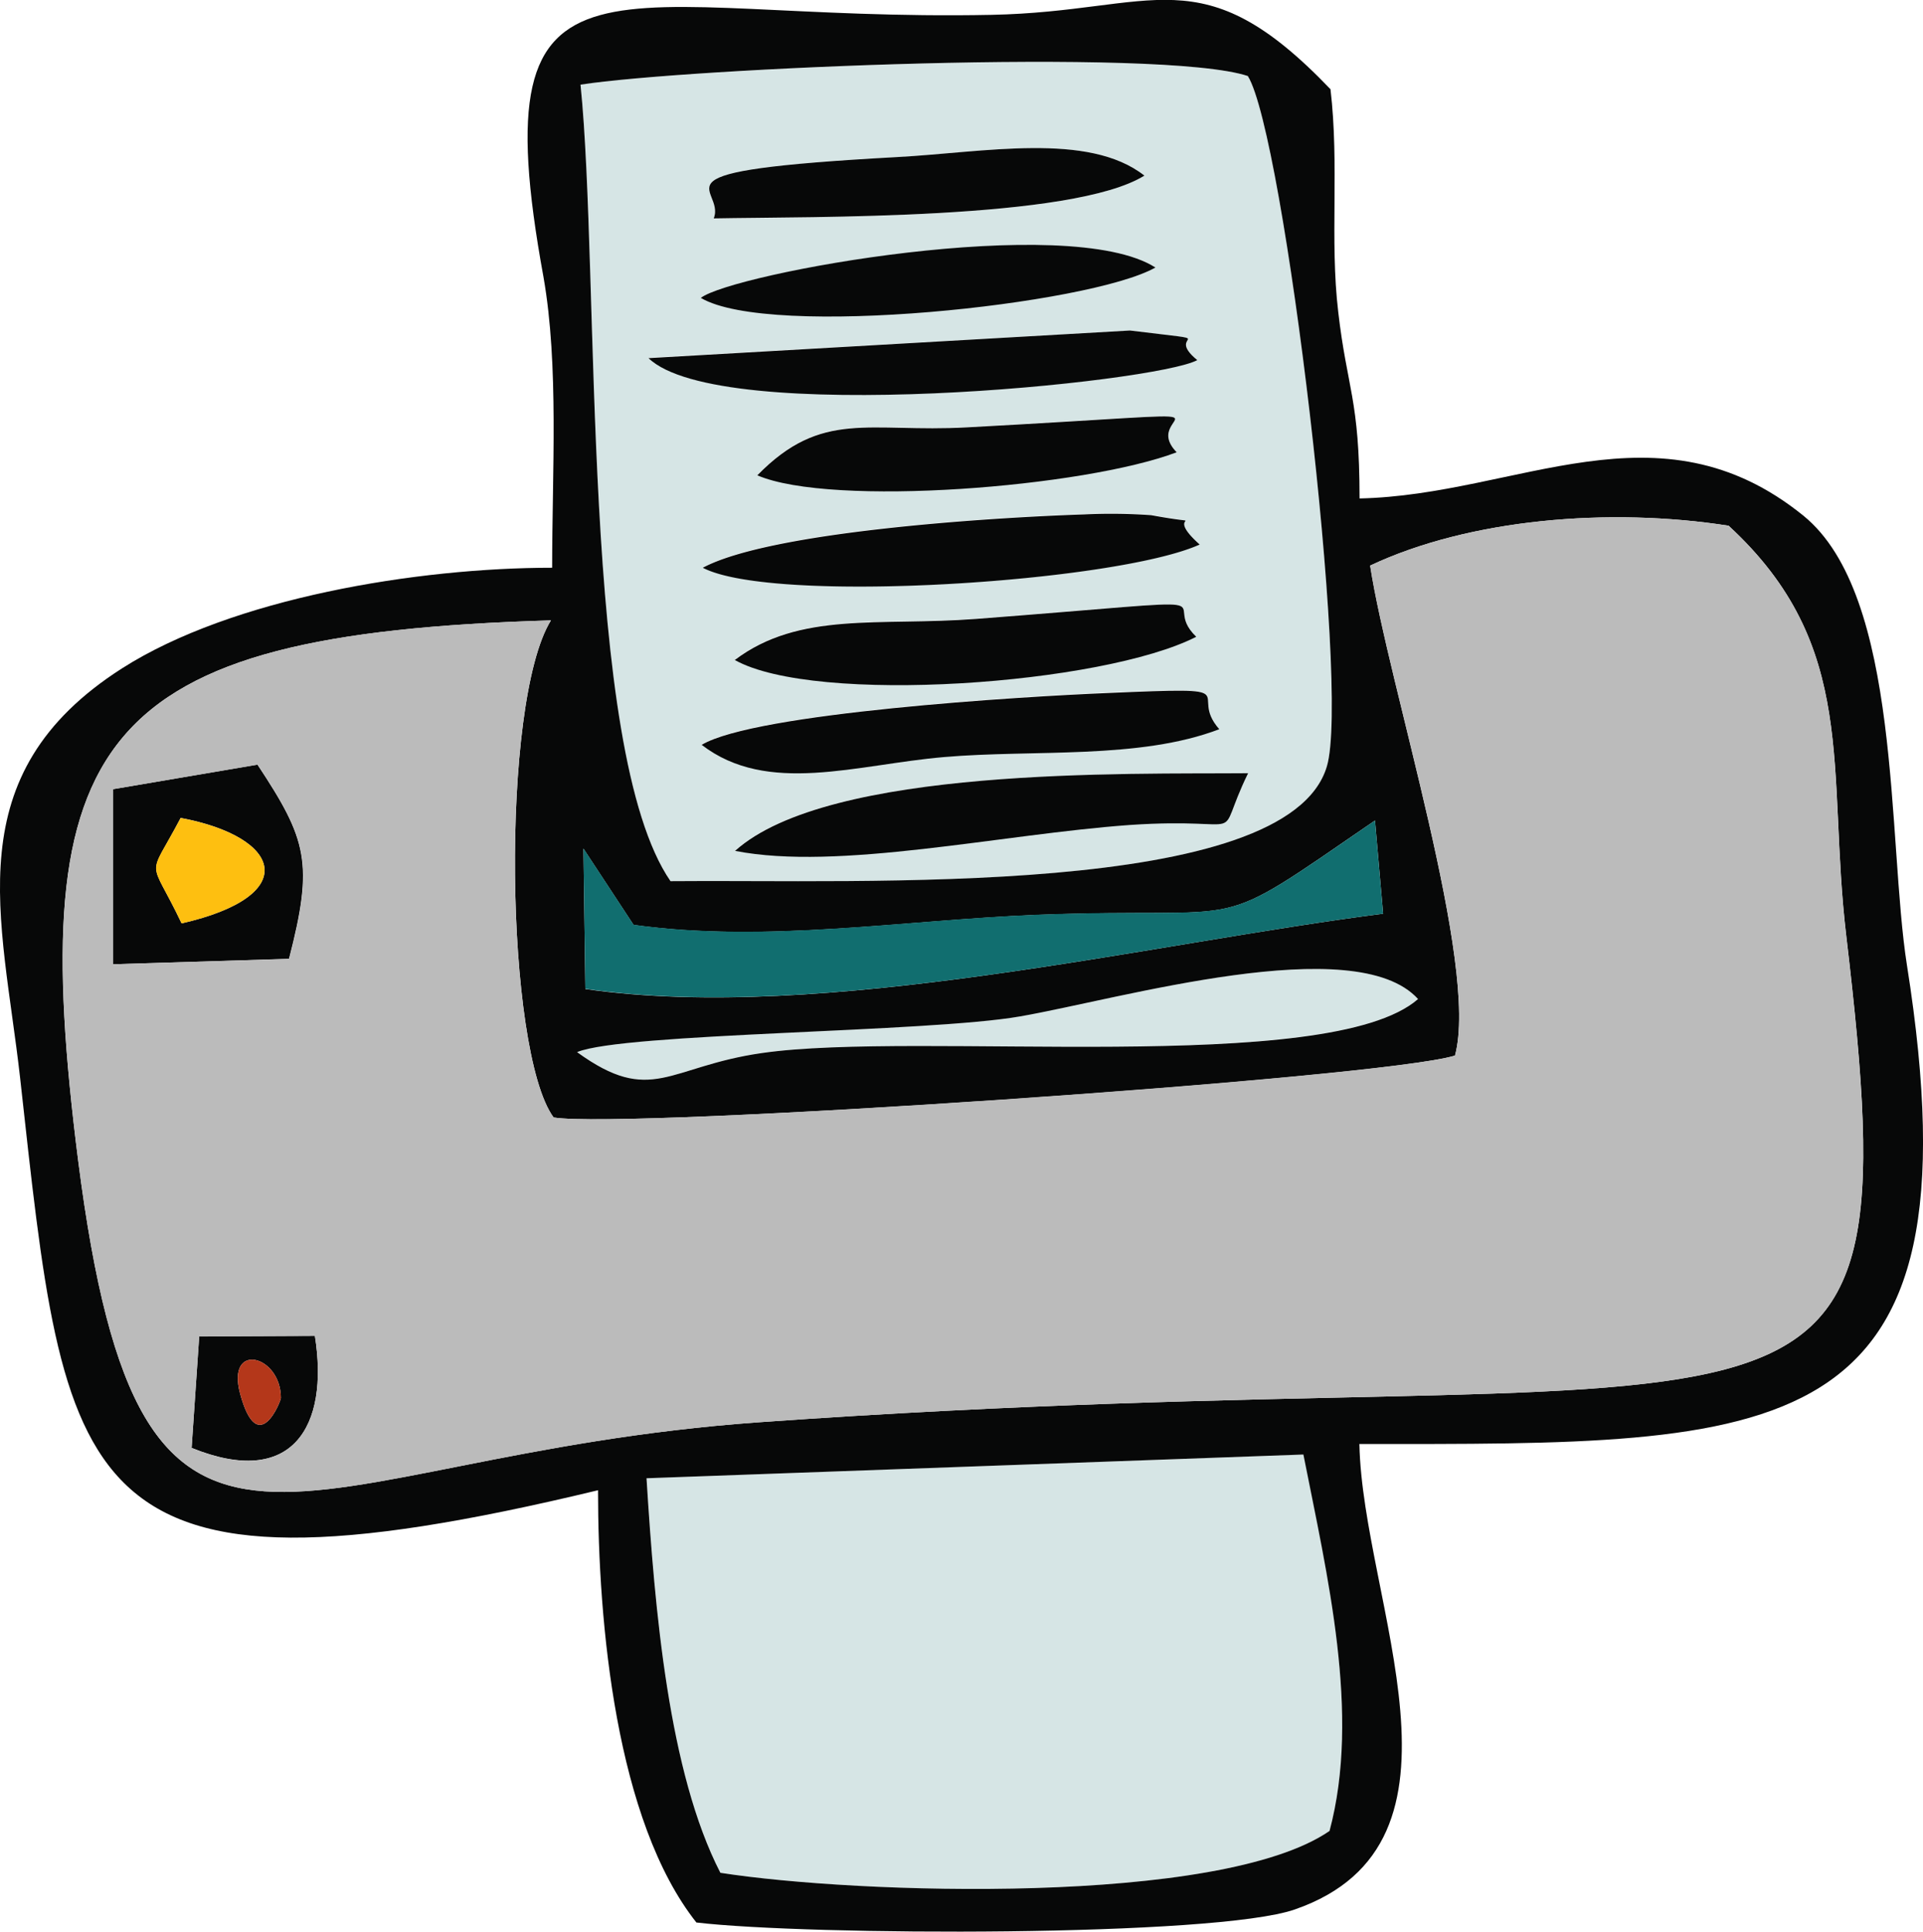 <svg xmlns="http://www.w3.org/2000/svg" viewBox="0 0 222.9 223.84"><defs><style>.a{fill:#d6e5e5;}.a,.b,.c,.d,.e,.f{fill-rule:evenodd;}.b{fill:#070808;}.c{fill:#bbb;}.d{fill:#116e6f;}.e{fill:#febf10;}.f{fill:#b4371a;}</style></defs><path class="a" d="M132.65,20.35c-8.27,5.16-38.49,4.74-49.92,5C84.21,21.57,74,19.84,104,18.2,114.06,17.66,126.16,15.25,132.65,20.35ZM133.93,31c-7.54,4.25-44.65,8.25-52.7,3.52C85,31.72,123.81,24.58,133.93,31Zm4.85,10.69c-4.77,2.61-55.37,7.74-63.61-.23L131,38.3C142.6,39.77,134.69,38.38,138.78,41.73Zm-2.39,10.68c-10.71,4.06-40,6.38-48.61,2.67,7.51-7.68,12.9-4.93,24.32-5.56C148.33,47.57,131.55,47.42,136.39,52.41Zm2.67,10.69c-9.64,4.37-49.44,7-57.6,2.69,7.82-4.19,33.11-5.81,44.19-6.18a64.93,64.93,0,0,1,7.8.09C141.07,61.12,134.49,59,139.06,63.1Zm-.4,10.69c-10.83,5.55-44.16,7.93-53.49,2.69,7.51-5.67,16.73-3.91,28-4.76C145.81,69.22,133.93,69.22,138.66,73.79Zm2.67,10.71c-9.27,3.55-21.52,2.33-31.89,3.21-10.18.87-20.44,4.47-28.09-1.42,6.23-3.69,37.3-5.59,47-6C145.32,79.57,137.5,80.14,141.33,84.5Zm3.34,5.1c-4.17,8.54.82,5-13.72,6-14.91,1-33.73,5.3-45.75,3C96.09,88.81,130.78,89.72,144.67,89.6ZM77.72,102.11c21.94-.23,71.52,2.09,76.08-13.3,2.72-9.1-4.93-73.19-9.16-80-10-3.29-65.11-.88-77.35,1C69.58,32.06,67.23,86.88,77.72,102.11Z"/><path class="a" d="M154.11,212.17c3.63-13.55-.28-29.67-3-43.62L74.94,171.3c1,15.33,2.52,34.07,8.56,45.72C99.29,219.49,141.44,220.88,154.11,212.17Z"/><path class="a" d="M164.37,115.77c-7.25-8-34.55,0-46.12,2-10.63,1.87-46,1.9-51.36,4.14,8.64,6.26,10.54,1.67,21.4.11C106.46,119.4,154.08,124.73,164.37,115.77Z"/><path class="b" d="M77.72,102.11c-10.49-15.23-8.14-70-10.43-92.3,12.24-1.9,67.37-4.31,77.35-1,4.23,6.83,11.88,70.92,9.16,80C149.24,104.2,99.66,101.88,77.72,102.11Zm82.6,3.77c-27.1,3.45-64.94,12.69-92.47,8.73l-.22-16.27,5.81,8.84c15.3,2.13,31.26-.54,46.68-1.16,26-1,19.51,2.6,39.26-10.94Zm4.05,9.89c-10.29,9-57.91,3.63-76.08,6.26-10.86,1.56-12.76,6.15-21.4-.11,5.36-2.24,40.73-2.27,51.36-4.14C129.82,115.77,157.12,107.77,164.37,115.77Zm4.28,6.55c2.84-10.44-7.71-42.92-9.83-56.78,11.5-5.42,27.72-6.78,41.55-4.62,15.2,14,11.34,28.23,13.64,47.56C222,176,210.38,156.11,88,164.81,33,168.72,16.46,192.36,9.06,134.48c-6.23-49,1.82-61,54.8-62.59-5.9,9.55-5.31,49.92.31,57.6C72.36,130.88,160.12,125,168.65,122.32Zm-14.54,89.85c-12.67,8.71-54.82,7.32-70.61,4.85-6-11.65-7.6-30.39-8.56-45.72l76.14-2.75C153.83,182.5,157.74,198.62,154.11,212.17Zm3.46-44.84c48.92,0,72.4.91,63.47-55.47-2.3-14.6-.57-42.81-12-52.1-16.81-13.61-33.11-2.39-51.45-2,0-11.54-1.45-12.73-2.47-21.6-1-8.39.14-17-.9-25.82-15-15.68-20.24-9-39.29-8.62C70.74,2.61,55.44-9.21,63,32.12,64.79,42.35,64,54.68,64,65.79c-15.68,0-37.08,3.52-49.84,11.65C-5.2,89.8.22,106.24,2.32,124.81c5.32,47.88,5.61,62.67,67,47.88,0,15.45,2.07,38.29,11.4,50.09,13,1.53,60.12,1.7,69.36-1.51C172.34,213.56,157.94,185.61,157.57,167.33Z"/><path class="b" d="M141.33,84.5c-3.83-4.36,4-4.93-13-4.19-9.72.39-40.79,2.29-47,6,7.65,5.89,17.91,2.29,28.09,1.42C119.81,86.83,132.06,88.05,141.33,84.5Z"/><path class="b" d="M144.67,89.6c-13.89.12-48.58-.79-59.47,9,12,2.35,30.84-1.93,45.75-3C145.49,94.62,140.5,98.14,144.67,89.6Z"/><path class="b" d="M21.05,107c-3.8-8-4-4.79-.11-12.22C32.73,97,35,103.81,21.05,107Zm12.45,4.11c2.86-11.08,2.12-13.78-3.66-22.51L13.09,91.45l0,20.29Z"/><path class="b" d="M138.66,73.79c-4.73-4.57,7.15-4.57-25.54-2.07-11.22.85-20.44-.91-27.95,4.76C94.5,81.72,127.83,79.34,138.66,73.79Z"/><path class="b" d="M139.06,63.1c-4.57-4.08,2-2-5.61-3.4a64.93,64.93,0,0,0-7.8-.09c-11.08.37-36.37,2-44.19,6.18C89.62,70.07,129.42,67.47,139.06,63.1Z"/><path class="b" d="M138.78,41.73c-4.09-3.35,3.82-2-7.8-3.43L75.17,41.5C83.41,49.47,134,44.34,138.78,41.73Z"/><path class="b" d="M136.39,52.41c-4.84-5,11.94-4.84-24.29-2.89-11.42.63-16.81-2.12-24.32,5.56C96.4,58.79,125.68,56.47,136.39,52.41Z"/><path class="b" d="M132.65,20.35c-6.49-5.1-18.59-2.69-28.63-2.15-30,1.64-19.81,3.37-21.29,7.11C94.16,25.09,124.38,25.51,132.65,20.35Z"/><path class="b" d="M133.93,31c-10.12-6.46-49,.68-52.7,3.52C89.28,39.29,126.39,35.29,133.93,31Z"/><path class="b" d="M32.56,162c0,.34-2.66,7.14-4.73-.51C26.21,155.42,32.56,157,32.56,162Zm3.94-7.2-13.41.06-.88,12.92C33.89,172.52,38.17,165.32,36.5,154.8Z"/><path class="c" d="M13.12,111.74l0-20.29,16.75-2.84c5.78,8.73,6.52,11.43,3.66,22.51ZM36.5,154.8c1.67,10.52-2.61,17.72-14.29,13l.88-12.92Zm132.15-32.48c-8.53,2.63-96.29,8.56-104.48,7.17-5.62-7.68-6.21-48.05-.31-57.6-53,1.56-61,13.63-54.8,62.59C16.46,192.36,33,168.72,88,164.81,210.38,156.11,222,176,214,108.48c-2.3-19.33,1.56-33.56-13.64-47.56-13.83-2.16-30.05-.8-41.55,4.62C160.94,79.4,171.49,111.88,168.65,122.32Z"/><path class="d" d="M160.32,105.88l-.94-10.8C139.63,108.62,146.12,105,120.12,106c-15.42.62-31.38,3.29-46.68,1.16l-5.81-8.84.22,16.27C95.38,118.57,133.22,109.33,160.32,105.88Z"/><path class="e" d="M20.94,94.79C17,102.22,17.25,99,21.05,107,35,103.81,32.73,97,20.94,94.79Z"/><path class="f" d="M32.56,162c0-5-6.35-6.58-4.73-.51C29.9,169.14,32.56,162.34,32.56,162Z"/></svg>
